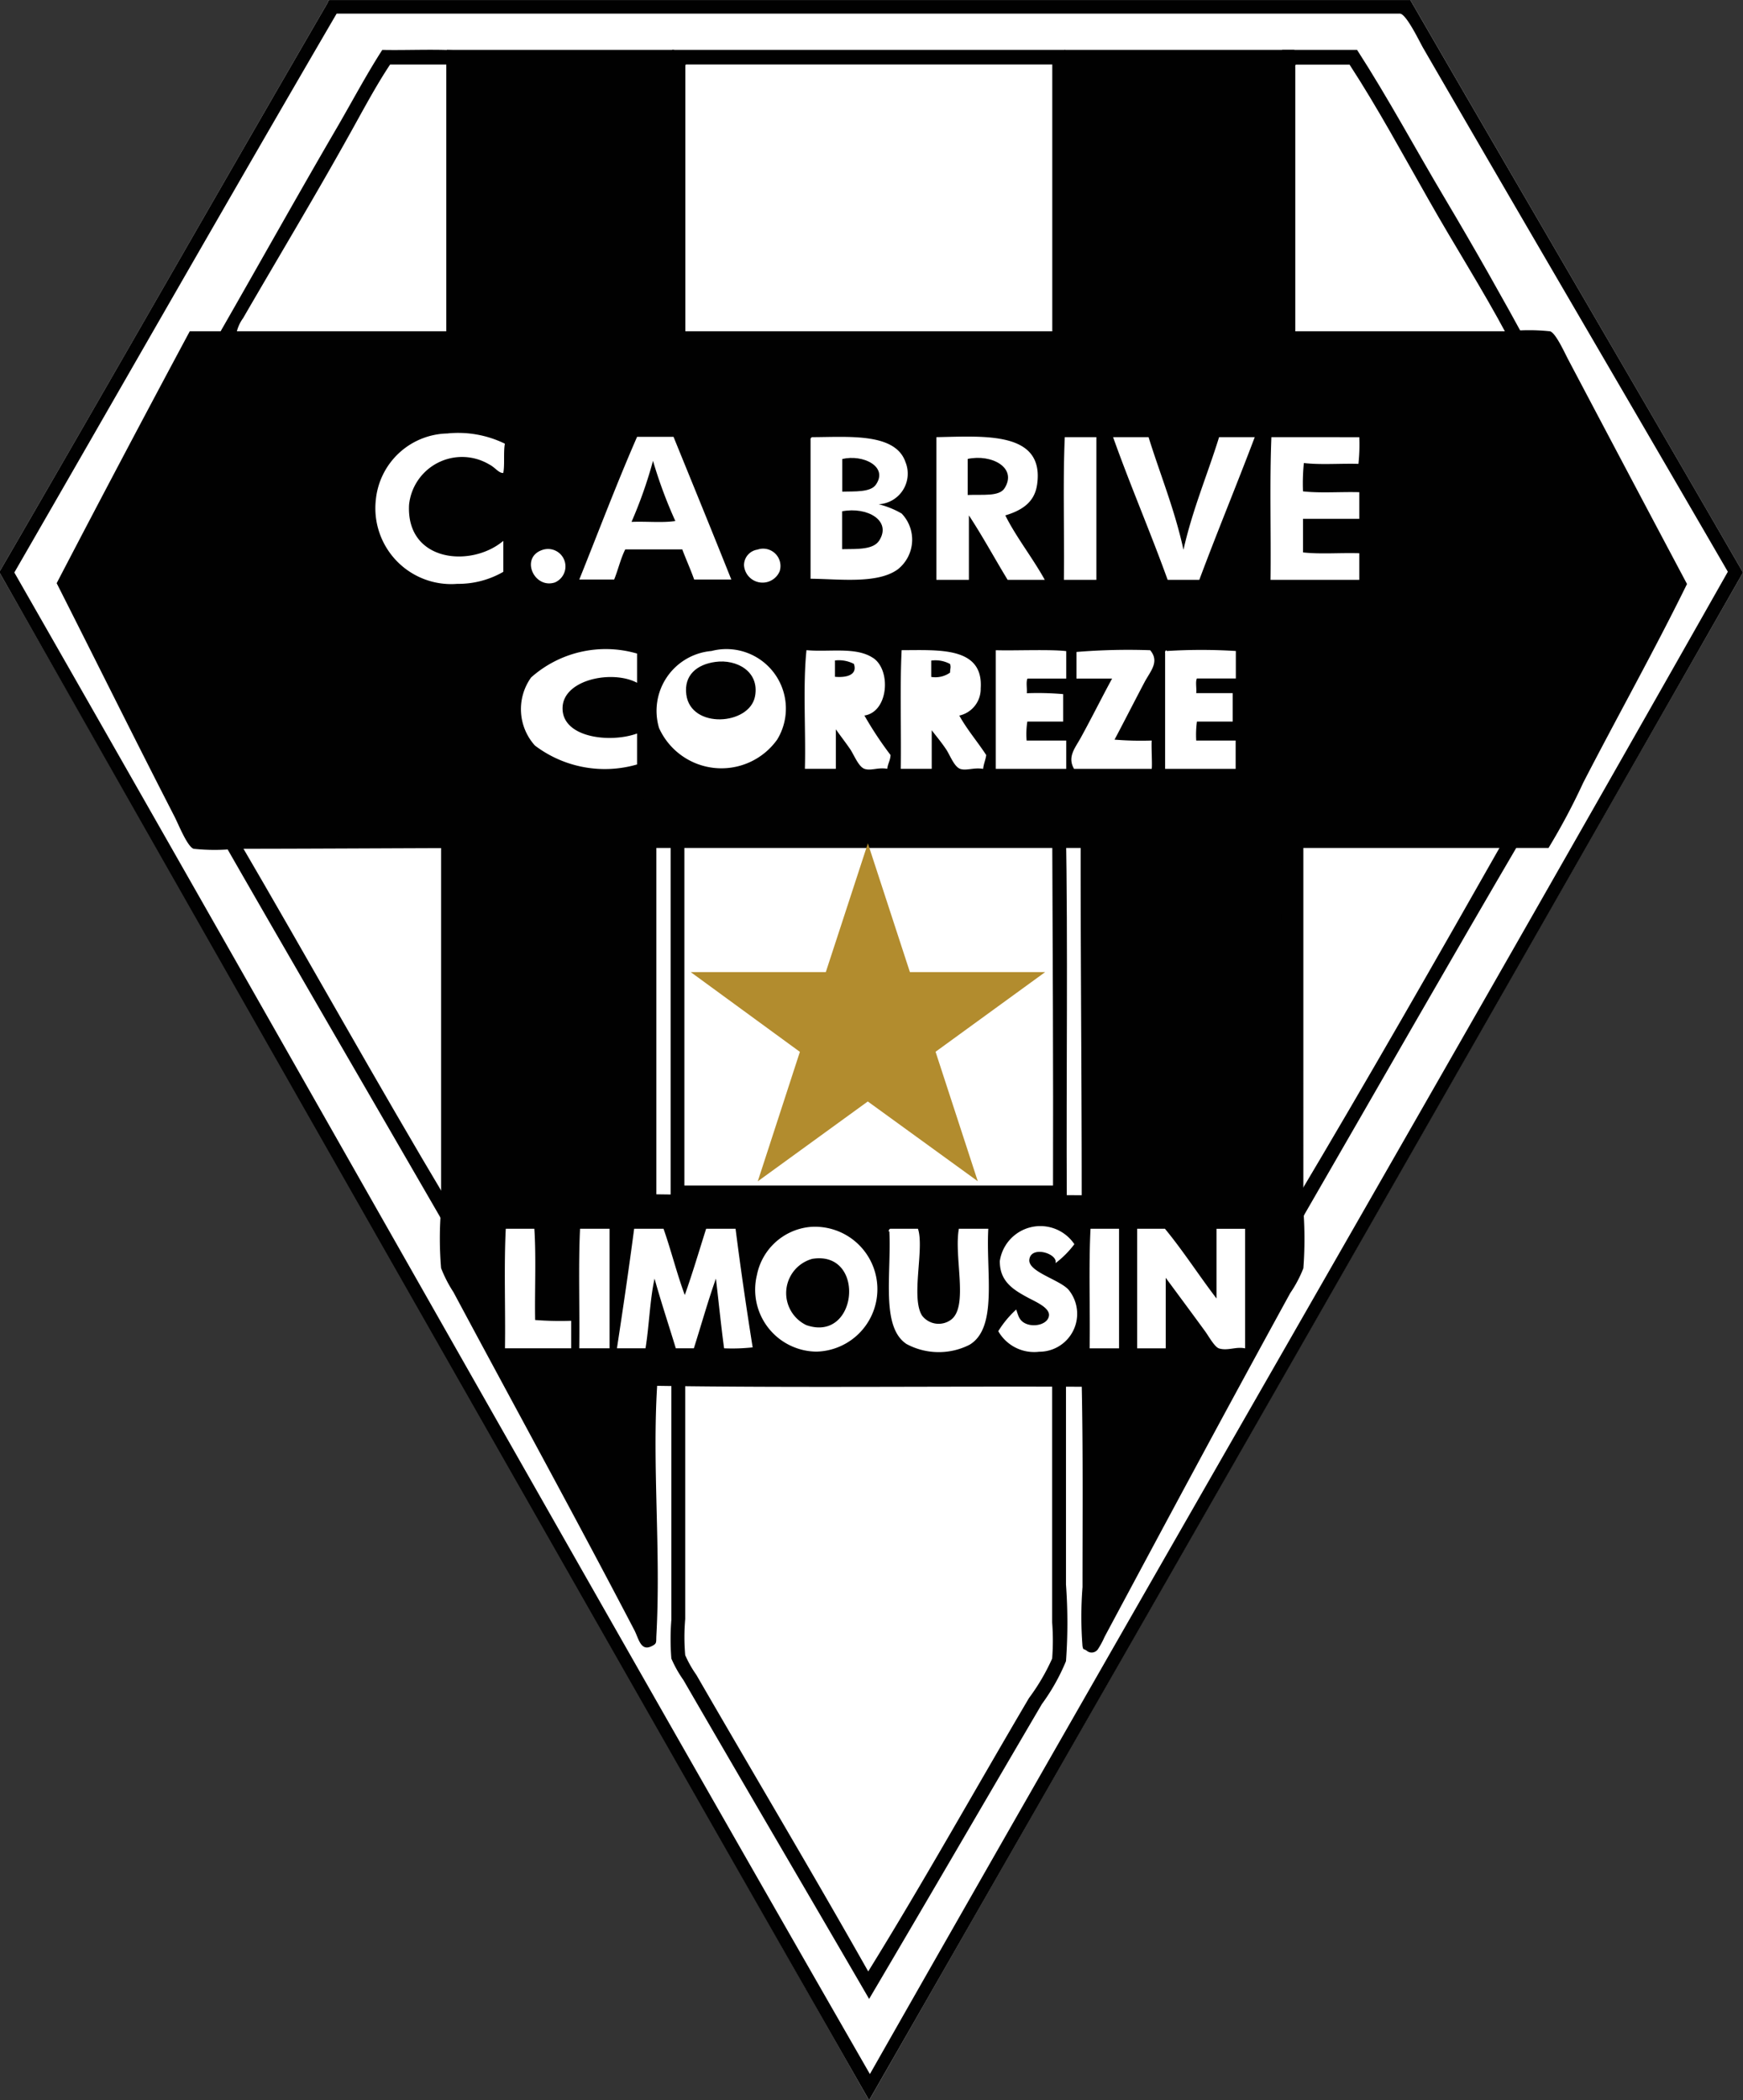 <svg id="surface1" xmlns="http://www.w3.org/2000/svg" width="56.318" height="67.84" viewBox="0 0 56.318 67.84">
  <rect x="0" y="0" width="56.318" height="67.84" fill="#333333" stroke="none"/>
  <path id="Path_157" data-name="Path 157" d="M10.594.856C7.047,6.964,3.547,13.112,0,19.217v.078Q14.066,43.932,28.081,68.618,42.208,43.946,56.318,19.269C52.746,13.093,49.141,6.951,45.569.777H10.645a.073.073,0,0,0-.051.079" transform="translate(0 -0.777)" fill="#fff" fill-rule="evenodd"/>
  <path id="Path_158" data-name="Path 158" d="M10.645.8H45.569c3.572,6.174,7.177,12.312,10.749,18.49q-14.1,24.7-28.237,49.346Q14.025,44,0,19.316v-.078C3.545,13.133,7.047,6.984,10.594.877A.07.07,0,0,1,10.645.8M.463,19.29c9.236,16.14,18.38,32.382,27.644,48.5,9.212-16.2,18.536-32.3,27.721-48.525-3.272-5.641-6.552-11.227-9.847-16.921-.111-.192-.546-1.106-.75-1.106H10.877C7.381,7.23,3.936,13.273.463,19.29" transform="translate(0 -0.798)" fill="#010101" fill-rule="evenodd"/>
  <path id="Path_159" data-name="Path 159" d="M15.066,5.219H49.378c.2,0,.633.914.744,1.105,3.29,5.684,6.566,11.26,9.834,16.895-9.177,16.2-18.484,32.274-27.683,48.45C23.023,55.577,13.892,39.36,4.664,23.244c3.47-6.009,6.911-12.04,10.4-18.026M14.3,8.557c-1.178,2.022-2.343,4.106-3.491,6.11-.106.185-.277.352-.259.515h7.474V6.3c-.746-.059-1.6-.009-2.389-.025-.467.718-.887,1.515-1.335,2.285M18.763,6.35v8.833c2.211.043,4.6.043,6.807,0V6.272H18.79c-.03,0-.028.039-.028.077m7.576,0v8.833H38.131c-.018-2.962.032-5.991-.028-8.91H26.364c-.028,0-.028.039-.025.077m12.586,0v8.833c2.112.04,4.764.043,6.881,0V6.272H38.948c-.028,0-.028.039-.023.077m7.726,0v8.833h7.426c-.809-1.481-1.664-2.985-2.542-4.468s-1.7-3.011-2.625-4.442H46.679c-.032,0-.028.039-.028.077M5.9,23.244c1.3,2.372,2.5,4.609,3.829,6.983.132.241.414.889.615.951a6.83,6.83,0,0,0,1.363,0c3.1,0,6.109-.027,9.4-.027h33.18A19.992,19.992,0,0,0,55.413,29.2c1.1-1.99,2.287-3.932,3.364-5.931-1.285-2.218-2.551-4.416-3.831-6.651-.139-.244-.421-.841-.615-.9a7.1,7.1,0,0,0-1.363,0c-14.214,0-28.707,0-42.755,0Q8.037,19.462,5.9,23.244m4.7,8.55c-.039.007-.018.057,0,.077,2.211,3.858,4.6,7.959,6.858,11.864.164.282.139.4.488.254.141-.185.079-.453.079-.665V31.794Zm8.218.077V44.091a10.089,10.089,0,0,0,0,1.774,3.889,3.889,0,0,0,.386.718c1.92,3.421,3.792,6.66,5.675,10.091.139.252.2.645.541.487.183-.083.141-.111.152-.333.146-2.541-.132-5.006.028-7.448,4.286.062,8.91.009,13.328.028.042,2.005.023,3.946.023,5.981a10.845,10.845,0,0,0,0,1.772c.032.125.009.055.13.129a.245.245,0,0,0,.36-.051,2.446,2.446,0,0,0,.2-.36c1.983-3.53,3.84-6.815,5.832-10.271a3.57,3.57,0,0,0,.411-.744,11,11,0,0,0,0-1.746V31.794H38.9c-.018,3.99.032,7.912.028,11.89-4.445-.018-8.954.032-13.356-.028V31.872c-2.227-.04-4.48-.057-6.728-.077-.03,0-.028.042-.025.077m7.5,0v11.12H38.154c-.018-3.724.032-7.517-.023-11.2H26.339c-.028,0-.025.042-.023.077m20.336,0c.037,4-.065,8.135.055,12.039.411.259.513-.213.638-.434,2.195-3.789,4.362-7.588,6.553-11.323.055-.1.208-.218.153-.359H46.679c-.032,0-.028.042-.028.077M26.417,50.178c.007-.051-.074.007-.079.025v7.961a7.381,7.381,0,0,0,0,1.155,3.636,3.636,0,0,0,.36.642c1.853,3.206,3.734,6.4,5.548,9.527,1.7-2.885,3.439-5.872,5.163-8.808a6.149,6.149,0,0,0,.721-1.282,15.737,15.737,0,0,0,0-2.287V50.178H26.417" transform="translate(-4.167 -4.745)" fill="#fff" fill-rule="evenodd"/>
  <path id="Path_160" data-name="Path 160" d="M69.819,15.858c.852.017,1.779-.036,2.585.029v9.607H64.323c-.02-.177.162-.358.277-.556,1.244-2.168,2.5-4.42,3.777-6.609.482-.831.939-1.692,1.441-2.47m-1.054,2.721c-1.107,1.99-2.323,4.008-3.442,5.942a1.228,1.228,0,0,0-.222.527h6.829V16.331H70.071c-.465.7-.882,1.489-1.306,2.248" transform="translate(-57.467 -14.246)" fill="#010101" fill-rule="evenodd"/>
  <path id="Path_161" data-name="Path 161" d="M147.719,15.906h7.331V25.54c-2.39.046-4.971.046-7.359,0V15.988c0-.038,0-.077.027-.082" transform="translate(-133.271 -14.294)" fill="#010101" fill-rule="evenodd"/>
  <path id="Path_162" data-name="Path 162" d="M224.553,15.906h12.688c.065,3.156.01,6.431.03,9.634H224.523V15.988c0-.038,0-.077.03-.082m.417.555V25.1h11.856V16.377H225c-.035,0-.033.046-.027.084" transform="translate(-202.826 -14.294)" fill="#010101" fill-rule="evenodd"/>
  <path id="Path_163" data-name="Path 163" d="M352.211,15.906h7.414V25.54c-2.288.049-5.156.046-7.439,0V15.988c-.005-.038-.005-.077.025-.082" transform="translate(-317.803 -14.294)" fill="#010101" fill-rule="evenodd"/>
  <path id="Path_164" data-name="Path 164" d="M430.612,15.906h2.413c1,1.547,1.883,3.195,2.838,4.8s1.873,3.229,2.743,4.83h-8.023V15.988c0-.038,0-.077.03-.082m.415.555V25.1h6.829c-.789-1.478-1.7-2.9-2.523-4.358-.839-1.471-1.639-2.958-2.553-4.361h-1.724c-.035,0-.03.046-.03.084" transform="translate(-389.176 -14.294)" fill="#010101" fill-rule="evenodd"/>
  <path id="Path_165" data-name="Path 165" d="M21.48,111.414h42.6a6.422,6.422,0,0,1,1.354,0c.193.064.474.708.617.972,1.275,2.414,2.533,4.793,3.807,7.19-1.063,2.164-2.242,4.264-3.352,6.415a21.05,21.05,0,0,1-1.123,2.111H32.326c-3.276,0-6.273.025-9.364.027a6.41,6.41,0,0,1-1.356,0c-.2-.066-.481-.767-.612-1.028-1.319-2.568-2.516-4.985-3.814-7.551q2.13-4.09,4.3-8.136m8.34,3.3a2.373,2.373,0,0,0-2.327,2.138,2.45,2.45,0,0,0,2.633,2.719,2.9,2.9,0,0,0,1.485-.388v-1c-1.038.877-3.144.684-3.045-1.167a1.721,1.721,0,0,1,2.585-1.305c.2.1.313.29.46.278.051-.278,0-.666.051-.945a3.438,3.438,0,0,0-1.842-.332m6.114.11c-.656,1.5-1.248,3.069-1.867,4.609h1.126c.129-.315.209-.677.359-.972h1.842c.124.33.265.637.384.972h1.2c-.615-1.542-1.243-3.074-1.867-4.609Zm5.605.084v4.5c.923.008,2.157.174,2.814-.3a1.22,1.22,0,0,0,.129-1.806,2.808,2.808,0,0,0-.745-.3.99.99,0,0,0,.869-1.361c-.327-.957-1.85-.808-3.017-.806a.075.075,0,0,0-.051.084m7.317,1.471c.267-1.757-1.694-1.584-3.25-1.555v4.609h1.05v-2.082c.442.671.833,1.394,1.252,2.082h1.2c-.391-.708-.939-1.4-1.275-2.082.539-.161.939-.427,1.022-.972m.87,3.054h1.05v-4.609H49.753c-.064,1.481-.009,3.082-.028,4.609m3.352,0H54.1c.58-1.555,1.206-3.061,1.791-4.609H54.739c-.378,1.218-.856,2.328-1.151,3.637-.285-1.306-.75-2.422-1.128-3.637H51.314c.557,1.565,1.2,3.049,1.763,4.609m3.352-4.609c-.06,1.481-.009,3.082-.028,4.609h2.868v-.859c-.6-.02-1.261.036-1.819-.027v-1.085h1.819v-.86c-.6-.017-1.261.036-1.819-.027a6.526,6.526,0,0,1,.028-.915c.539.064,1.183.01,1.763.027a5.784,5.784,0,0,0,.028-.862Zm-23.154,4.694a.563.563,0,0,0-.384-1.057c-.75.232-.295,1.274.384,1.057m6.114-.555a.6.6,0,0,0,1.151.194.56.56,0,0,0-.718-.7.508.508,0,0,0-.433.5M32.506,122.6a1.756,1.756,0,0,0,.127,2.194,3.739,3.739,0,0,0,3.3.611v-1c-.879.32-2.458.135-2.406-.859.051-.893,1.616-1.2,2.406-.779v-.944a3.626,3.626,0,0,0-3.428.776m4.143,1.639a2.212,2.212,0,0,0,3.814.361,1.922,1.922,0,0,0-2.125-2.859,1.941,1.941,0,0,0-1.69,2.5m6.91-2.276c-.552-.368-1.42-.182-2.15-.251-.12,1.167-.018,2.573-.051,3.832h1v-1.276c.127.184.283.381.46.637.12.174.272.573.463.639.207.074.435-.054.738,0,.018-.166.1-.271.106-.445a11.6,11.6,0,0,1-.844-1.276c.779-.116.871-1.469.281-1.86m3.477.972c.083-1.353-1.386-1.22-2.555-1.223-.06,1.223-.009,2.563-.028,3.832h1V124.3c.129.171.29.357.46.608.124.179.262.571.46.639s.437-.051.741,0c.018-.166.078-.286.1-.445-.281-.433-.612-.812-.87-1.276a.882.882,0,0,0,.691-.888m.488-1.223v3.832H49.8v-.915h-1.28a2.62,2.62,0,0,1,.023-.612H49.7v-.887a9.49,9.49,0,0,0-1.174-.029c.014-.149-.032-.371.023-.473H49.8v-.887c-.52-.062-1.634-.011-2.279-.029m2.61.056v.86h1.151c-.308.563-.663,1.276-1,1.888-.189.352-.456.632-.23,1.028h2.509c.023-.115-.014-.668,0-.915a10.456,10.456,0,0,1-1.2-.029c.285-.535.654-1.26.971-1.86.189-.355.493-.657.18-1.028a20.364,20.364,0,0,0-2.38.056m2.914-.027c0-.067-.069.01-.051.056v3.747h2.279v-.915H54a3.24,3.24,0,0,1,.023-.612h1.156V123.1H54c.018-.149-.032-.371.023-.473h1.257v-.887a17.911,17.911,0,0,0-2.228,0" transform="translate(-15.349 -100.713)" fill="#010101" fill-rule="evenodd"/>
  <path id="Path_166" data-name="Path 166" d="M276.117,151.878v-1.054c.662-.159,1.5.24,1.084.832-.177.25-.694.21-1.084.222" transform="translate(-248.903 -135.998)" fill="#010101" fill-rule="evenodd"/>
  <path id="Path_167" data-name="Path 167" d="M317.285,151.984v-1.165c.769-.164,1.609.279,1.194.943-.175.282-.714.2-1.194.222" transform="translate(-286.018 -135.996)" fill="#010101" fill-rule="evenodd"/>
  <path id="Path_168" data-name="Path 168" d="M207.788,151.891a14.752,14.752,0,0,0,.722,1.944c-.417.063-.952.007-1.416.028a14.307,14.307,0,0,0,.694-1.972" transform="translate(-186.689 -137.006)" fill="#010101" fill-rule="evenodd"/>
  <path id="Path_169" data-name="Path 169" d="M276.117,169.251v-1.223c.812-.156,1.61.3,1.2.944-.19.293-.667.273-1.2.279" transform="translate(-248.908 -151.513)" fill="#010101" fill-rule="evenodd"/>
  <path id="Path_170" data-name="Path 170" d="M273.516,217.009a1.063,1.063,0,0,1,.612.11c.125.366-.25.45-.612.417Zm0,0" transform="translate(-246.538 -195.676)" fill="#010101" fill-rule="evenodd"/>
  <path id="Path_171" data-name="Path 171" d="M305.051,217a.993.993,0,0,1,.609.11c.035.12,0,.138,0,.278a.82.82,0,0,1-.609.139Zm0,0" transform="translate(-274.962 -195.663)" fill="#010101" fill-rule="evenodd"/>
  <path id="Path_172" data-name="Path 172" d="M226.19,217.685c.669-.092,1.426.3,1.276,1.11-.175.94-2.078,1.067-2.221-.056-.08-.622.337-.973.944-1.054" transform="translate(-203.07 -196.306)" fill="#010101" fill-rule="evenodd"/>
  <path id="Path_173" data-name="Path 173" d="M72.679,274.832V287.3c0,.23.07.52-.08.719-.38.155-.352.03-.53-.275-2.438-4.221-5.026-8.656-7.414-12.828-.017-.024-.042-.076,0-.085Zm-7.216.446c-.06.015-.06.042-.03.084,2.281,3.9,4.489,7.877,6.8,11.744v-11.8c-2.2-.064-4.524-.01-6.772-.027" transform="translate(-57.744 -248.254)" fill="#010101" fill-rule="evenodd"/>
  <path id="Path_174" data-name="Path 174" d="M147.824,274.844c2.314.022,4.633.041,6.927.085V287.67c4.526.065,9.169.01,13.744.03,0-4.3-.048-8.542-.029-12.857h7.191V288.17a12.5,12.5,0,0,1,0,1.888,3.926,3.926,0,0,1-.423.8c-2.05,3.737-3.957,7.289-6,11.106a2.721,2.721,0,0,1-.209.39.245.245,0,0,1-.371.055c-.119-.08-.1-.005-.133-.14a12.24,12.24,0,0,1,0-1.913c0-2.2.019-4.3-.024-6.47-4.547-.02-9.307.037-13.72-.03-.162,2.64.124,5.305-.024,8.053-.014.237.029.27-.162.36-.347.17-.411-.255-.552-.525-1.938-3.712-3.864-7.214-5.843-10.913a4.2,4.2,0,0,1-.4-.777,11.452,11.452,0,0,1,0-1.918V274.929c0-.041,0-.08.026-.085M158,290.281a2,2,0,0,0,1.929,2.47,2.017,2.017,0,1,0-.212-4.027A1.939,1.939,0,0,0,158,290.281m7.849-.472c-.014.687.461.954.9,1.194.233.127.68.31.69.555,0,.3-.471.427-.77.28-.2-.1-.224-.257-.29-.447a3.294,3.294,0,0,0-.58.7,1.335,1.335,0,0,0,1.322.664,1.225,1.225,0,0,0,.951-2c-.29-.33-1.308-.579-1.27-.971.048-.473.932-.2.847.109a3.075,3.075,0,0,0,.609-.612,1.325,1.325,0,0,0-2.407.53m-15.965-1.029c-.062,1.231-.007,2.583-.026,3.862H152v-.889a10.439,10.439,0,0,1-1.165-.025c-.019-.866.036-2.036-.026-2.948Zm2.4,0c-.059,1.231-.007,2.583-.026,3.862h.98v-3.862Zm1.748,0c-.171,1.3-.361,2.585-.556,3.862h.923c.119-.729.14-1.559.292-2.251.214.767.459,1.5.687,2.251h.583c.238-.749.454-1.524.713-2.251.09.75.164,1.511.264,2.251a6.12,6.12,0,0,0,.923-.03c-.2-1.259-.388-2.533-.552-3.832h-.951c-.228.719-.442,1.446-.69,2.141-.255-.687-.442-1.444-.687-2.141Zm8.246.085c.067,1.4-.279,3.082.552,3.637a2.2,2.2,0,0,0,2.036.027c.923-.547.528-2.333.609-3.749h-.951c-.167.919.328,2.533-.266,2.948a.674.674,0,0,1-.923-.142c-.371-.577.081-2.176-.133-2.805h-.9c-.019.005-.081.095-.024.085m6.5-.085c-.062,1.231-.009,2.583-.029,3.862h.951v-3.862Zm2.407,0h-.9v3.862h.923v-2.278c.376.51.851,1.149,1.27,1.724.114.155.3.5.447.555.285.09.547-.065.847,0v-3.862h-.923v2.251c-.566-.739-1.075-1.536-1.665-2.251" transform="translate(-133.544 -249.094)" fill="#010101" fill-rule="evenodd"/>
  <path id="Path_175" data-name="Path 175" d="M224.3,274.844h12.743c.07,3.98.01,8.078.03,12.1h-12.8V274.926c0-.039,0-.076.027-.082m.417.527v11.136h11.911c.01-3.872-.01-7.46-.025-11.219H224.748c-.035,0-.032.046-.03.084" transform="translate(-202.604 -248.215)" fill="#010101" fill-rule="evenodd"/>
  <path id="Path_176" data-name="Path 176" d="M430.557,274.844h7.968c.06.154-.1.28-.17.39-2.368,4.039-4.711,8.145-7.079,12.242-.135.242-.245.749-.694.472-.125-4.224-.015-8.689-.05-13.022,0-.039,0-.076.025-.082m.445.527v11.635c2.268-3.807,4.561-7.818,6.774-11.719h-6.744c-.035,0-.035.046-.03.084" transform="translate(-389.121 -248.262)" fill="#010101" fill-rule="evenodd"/>
  <path id="Path_177" data-name="Path 177" d="M258.883,413.535c1.741-.277,1.479,2.723-.195,2.141a1.147,1.147,0,0,1,.195-2.141" transform="translate(-232.635 -372.875)" fill="#010101" fill-rule="evenodd"/>
  <path id="Path_178" data-name="Path 178" d="M237.037,461.184v7.494a17.019,17.019,0,0,1,0,2.473,6.59,6.59,0,0,1-.779,1.386c-1.863,3.175-3.737,6.4-5.582,9.524-1.961-3.377-3.994-6.834-6-10.3a3.844,3.844,0,0,1-.39-.694,7.983,7.983,0,0,1,0-1.249v-8.608c.005-.02.092-.082.085-.025h12.663m-12.3.525v8.081a6.71,6.71,0,0,0,0,1.166,3.609,3.609,0,0,0,.36.637c1.863,3.225,3.767,6.417,5.553,9.579,1.767-2.853,3.451-5.872,5.194-8.83a6.708,6.708,0,0,0,.749-1.276,7.563,7.563,0,0,0,0-1.167v-8.271H224.764c-.035,0-.032.042-.027.08" transform="translate(-202.594 -417.496)" fill="#010101" fill-rule="evenodd"/>
  <path id="Path_179" data-name="Path 179" d="M236.022,288.979l-3.555,2.58,1.361-4.182L230.3,284.8h4.366l1.359-4.159,1.358,4.159h4.371l-3.542,2.574,1.364,4.182Zm0,0" transform="translate(-207.983 -253.402)" fill="#b28c2e"/>
</svg>
